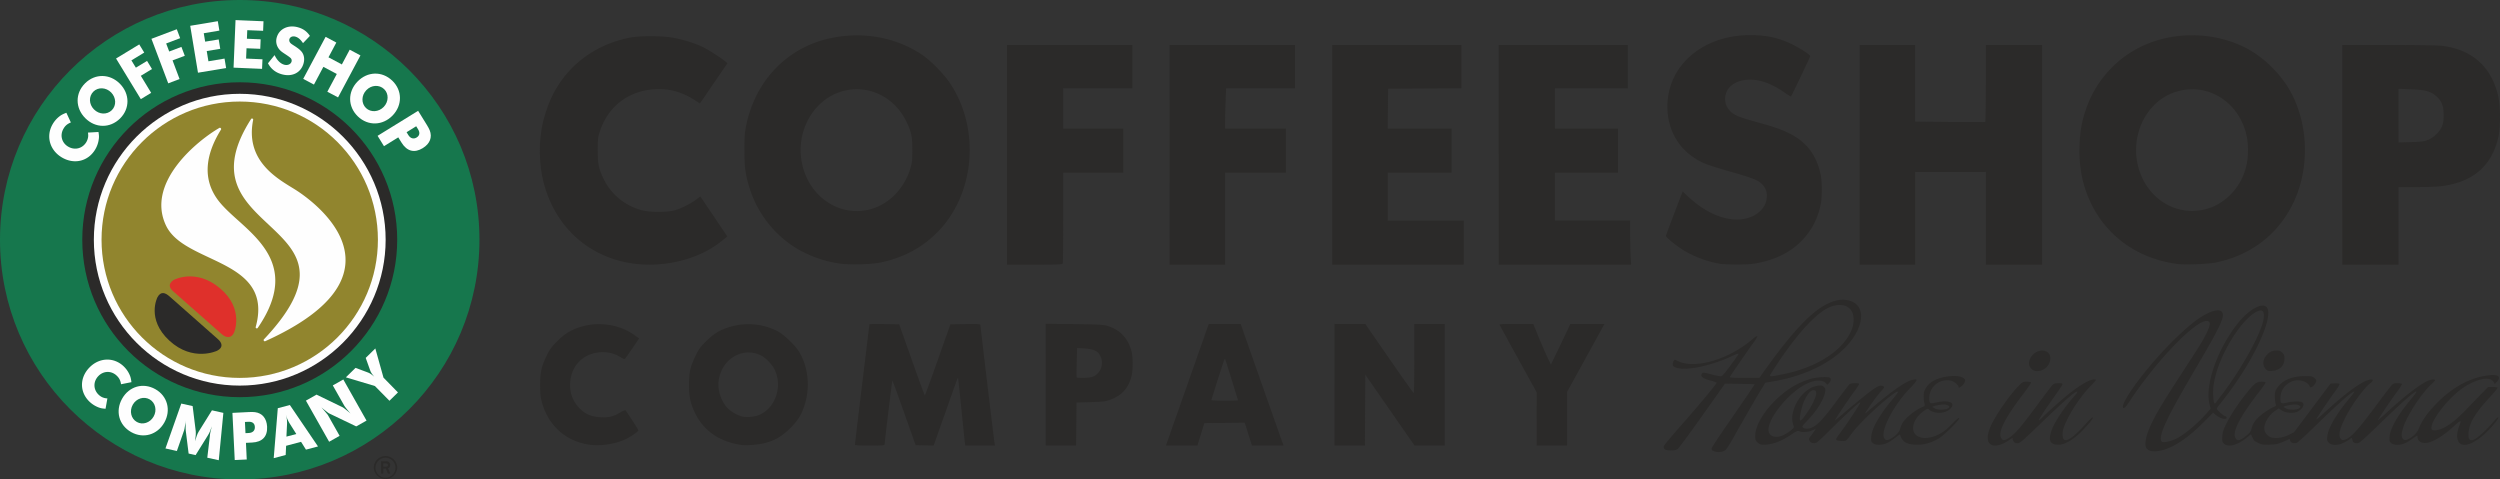 <svg xmlns="http://www.w3.org/2000/svg" width="365" height="70" viewBox="0 0 365 70" id="svg2"><rect x="0" y="0" width="365" height="70" fill="#333333" stroke="none"/><defs id="defs4"><style id="style6">.fil2{fill:#fefefe;fill-rule:nonzero}.fil0{fill:#2b2a29}.fil0,.fil4{fill-rule:nonzero}.fil4{fill:#df302b}.fil3{fill:#91852e}.fil3,.fil1{fill-rule:nonzero}.fil1{fill:#16774d}</style></defs><g id="layer2"><g id="g4468"><g id="g4437"><g id="g4169" clip-rule="evenodd" fill-rule="evenodd" image-rendering="optimizeQuality" shape-rendering="geometricPrecision" text-rendering="geometricPrecision"><g id="_560341221328" fill-rule="nonzero"><path class="fil0" d="M54.568 68.287c0-.94.773-1.707 1.713-1.707.94 0 1.713.768 1.713 1.707a1.714 1.714 0 0 1-3.425 0zm1.713 1.46c.803 0 1.456-.658 1.456-1.46a1.46 1.46 0 0 0-1.455-1.455c-.8 0-1.46.66-1.46 1.455 0 .802.66 1.46 1.46 1.46zm-.647-2.405h.602c.344 0 .733.057.733.584 0 .32-.195.384-.31.44l.333.78h-.36l-.286-.727h-.384v.726h-.327v-1.804zm.327.79h.39c.154 0 .28-.074.28-.234 0-.16-.11-.24-.31-.24h-.36v.475z" id="path11" fill="#2b2a29"/><path class="fil1" d="M0 35C0 15.667 15.667 0 35 0s35 15.667 35 35-15.667 35-35 35S0 54.333 0 35z" id="path13" fill="#16774d"/><path class="fil0" d="M12.012 35C12.012 22.306 22.3 12.012 35 12.012S57.993 22.306 57.993 35C57.993 47.7 47.7 57.988 35 57.988S12.012 47.7 12.012 35z" id="path15" fill="#2b2a29"/><path class="fil2" d="M35 56.298c-11.743 0-21.298-9.555-21.298-21.298 0-11.75 9.555-21.304 21.298-21.304 11.75 0 21.304 9.555 21.304 21.304 0 11.743-9.555 21.298-21.304 21.298z" id="path17" fill="#fefefe"/><path class="fil3" d="M14.825 35c0-11.142 9.033-20.175 20.175-20.175 11.147 0 20.175 9.033 20.175 20.175 0 11.142-9.028 20.175-20.175 20.175-11.142 0-20.175-9.033-20.175-20.175z" id="path19" fill="#91852e"/><path class="fil2" d="M10.345 17.878c-.52.218-.82.47-1.07.905-.562.945-.264 2.074.675 2.624.962.573 2.09.286 2.652-.66a2.1 2.1 0 0 0 .264-.75c.023-.206.017-.332-.023-.64l1.535-.087c.075.48.092.682.046 1.025a3.888 3.888 0 0 1-.516 1.518c-1.036 1.753-3.08 2.234-4.874 1.175-1.788-1.06-2.366-3.134-1.335-4.88a3.94 3.94 0 0 1 .944-1.09c.31-.24.52-.35 1.048-.555l.653 1.415z" id="path21" fill="#fefefe"/><path class="fil2" d="M12.43 12.155c1.45-1.437 3.61-1.41 5.076.07 1.466 1.483 1.472 3.637.023 5.075-1.474 1.454-3.616 1.426-5.088-.058-1.467-1.478-1.484-3.632-.012-5.087zm1.29 3.816c.744.757 1.9.814 2.606.115.693-.682.64-1.84-.103-2.595-.74-.745-1.896-.802-2.584-.12-.705.7-.665 1.85.08 2.6z" id="path23" fill="#fefefe"/><path class="fil2" id="polygon25" fill="#fefefe" d="M20.33 6.484l.727 1.192-1.873 1.14.653 1.065 1.633-.99.72 1.186-1.63.99 1.51 2.487-1.51.922-3.616-5.934z"/><path class="fil2" id="polygon27" fill="#fefefe" d="M25.812 4.268l.492 1.306-2.045.773.446 1.174 1.782-.675.492 1.3-1.787.67 1.025 2.722-1.655.63-2.452-6.502z"/><path class="fil2" id="polygon29" fill="#fefefe" d="M28.905 10.615l-1.134-6.85 4.028-.672.23 1.375-2.28.384.205 1.23 1.977-.325.223 1.37-1.97.326.246 1.495 2.353-.396.23 1.38z"/><path class="fil2" id="polygon31" fill="#fefefe" d="M34.1 9.876l.287-6.943 4.084.172-.056 1.392-2.314-.092-.052 1.25 2.005.085-.057 1.386-2.005-.08-.062 1.506 2.39.103-.06 1.398z"/><path class="fil2" d="M40.087 8.048c.384.78.865 1.25 1.432 1.404.49.126.944-.075 1.053-.48a.526.526 0 0 0-.115-.47c-.143-.144-.303-.26-.767-.568-.607-.39-.8-.55-1.025-.87a1.867 1.867 0 0 1-.27-1.565c.333-1.26 1.634-1.903 3.05-1.53.79.206 1.345.6 1.803 1.27L44.24 6.3c-.355-.532-.71-.847-1.134-.955-.407-.11-.768.057-.86.39a.566.566 0 0 0 .086.452c.103.16.224.24.728.56.515.34.796.568 1.025.866.315.44.4 1.002.246 1.604-.36 1.37-1.63 2.04-3.126 1.644-.945-.245-1.627-.778-2.08-1.62l.963-1.192z" id="path33" fill="#fefefe"/><path class="fil2" id="polygon35" fill="#fefefe" d="M44.268 11.514l3.27-6.135 1.565.835-1.146 2.154L49.91 9.41l1.146-2.154 1.57.836-3.27 6.13-1.565-.83 1.382-2.59-1.96-1.043-1.374 2.59z"/><path class="fil2" d="M57.266 11.772c1.478 1.415 1.506 3.568.07 5.075-1.45 1.507-3.6 1.57-5.077.16-1.496-1.432-1.52-3.58-.075-5.086 1.438-1.5 3.586-1.58 5.08-.148zm-3.78 1.392c-.734.767-.763 1.924-.047 2.612.704.67 1.86.59 2.594-.178.722-.756.75-1.913.052-2.583-.716-.688-1.868-.62-2.6.15z" id="path37" fill="#fefefe"/><path class="fil2" d="M61.047 16.177l1.27 2.056c.19.31.345.59.425.802.395 1.003.03 1.948-1.014 2.59-1.22.756-2.314.475-3.104-.803l-.476-.767-2.085 1.29-.934-1.514 5.917-3.653zm-1.684 3.127l.257.42c.304.49.762.623 1.215.348.44-.275.51-.705.2-1.203l-.27-.436-1.402.87z" id="path39" fill="#fefefe"/><path class="fil2" d="M17.672 56.097c-.086-.555-.264-.893-.625-1.243-.784-.756-1.936-.727-2.686.052-.772.802-.755 1.953.03 2.715.194.184.418.34.664.425.195.074.32.097.624.126l-.27 1.508c-.48-.04-.68-.07-.996-.19a3.99 3.99 0 0 1-1.35-.847c-1.456-1.403-1.45-3.488-.02-4.97 1.433-1.49 3.57-1.57 5.02-.18.35.34.635.734.83 1.164.166.355.223.584.298 1.14l-1.518.303z" id="path41" fill="#fefefe"/><path class="fil2" d="M22.69 56.825c1.764.997 2.314 3.07 1.3 4.87-1.02 1.803-3.076 2.388-4.84 1.39-1.793-1.013-2.343-3.07-1.318-4.88 1.014-1.798 3.065-2.394 4.858-1.38zm-3.305 2.263c-.516.916-.264 2.04.595 2.52.842.48 1.937.12 2.452-.796.516-.905.258-2.028-.584-2.504-.854-.486-1.942-.137-2.463.78z" id="path43" fill="#fefefe"/><path class="fil2" d="M26.465 58.92l1.66.368.454 3.666c.027.332-.007.87-.105 1.467.172-.6.344-1.088.516-1.374l1.954-3.14 1.667.373-.67 6.913-1.677-.367.372-3.133c.006-.218.046-.44.103-.693.057-.264.103-.44.195-.762-.178.55-.378 1.014-.59 1.34l-1.787 2.87-1.02-.23-.418-3.35c-.017-.132-.023-.378-.017-.848 0-.343-.005-.383 0-.63-.01.15-.017.252-.017.32-.034.282-.097.66-.154.912-.018.092-.04.177-.064.24l-1.043 2.985-1.667-.372 2.31-6.554z" id="path45" fill="#fefefe"/><path class="fil2" d="M33.935 60.28l2.4-.12c.36-.018.676-.013.9.016 1.06.137 1.7.91 1.763 2.125.07 1.427-.698 2.24-2.188 2.31l-.9.045.115 2.43-1.753.08-.337-6.886zm1.907 2.96l.487-.022c.572-.03.91-.36.88-.888-.022-.516-.36-.78-.944-.75l-.504.028.08 1.633z" id="path47" fill="#fefefe"/><path class="fil2" d="M40.556 59.597l1.765-.464 4.108 6.05-1.76.463-.715-1.14-2.182.58-.062 1.34-1.747.464.596-7.293zm1.26 4.148l1.444-.378-.974-1.547a2.47 2.47 0 0 1-.183-.332c-.166-.315-.235-.504-.367-.974.115.48.16.676.172 1.02.006.148.006.297 0 .39l-.09 1.82z" id="path49" fill="#fefefe"/><path class="fil2" d="M44.664 58.492l1.546-.877 3.81 1.845c.154.08.618.452 1.162.91-.452-.51-.82-.962-.94-1.18l-1.654-2.92 1.535-.866 3.39 6.004-1.506.847-3.924-1.884c-.13-.057-.315-.21-.67-.492a4.897 4.897 0 0 1-.48-.407l.137.173.28.315c.338.407.48.562.527.648l1.707 3.024-1.53.865-3.39-6.003z" id="path51" fill="#fefefe"/><path class="fil2" d="M51.91 53.71l1.822.68c.23.08.55.287.905.608-.31-.356-.522-.682-.59-.917l-.653-1.826 1.403-1.38 1.192 4.26 2.112 2.16-1.243 1.22-2.12-2.153-4.24-1.27 1.41-1.38z" id="path53" fill="#fefefe"/><path class="fil4" d="M32.13 42.097c-3.55-3.007-6.805-1.208-6.805-1.208-.814.594-.63 1.116 0 1.677l7.05 6.22c.632.562 1.405.643 1.79-.217 0 0 1.534-3.454-2.035-6.473z" id="path55" fill="#df302b"/><path class="fil2" d="M34.736 32.153c-1.185-1.065-2.297-2.068-3.036-3.116-2.022-2.864-1.827-6.273.573-10.128.035-.058.006-.15-.04-.196a.206.206 0 0 0-.137-.063.11.11 0 0 0-.058.02c-3.173 1.826-10.77 7.955-7.813 14.233 1.048 2.23 3.597 3.426 6.3 4.698 4.177 1.965 8.502 4 6.806 10.15-.02.076.03.15.093.18a.16.16 0 0 0 .075.016c.045 0 .097-.023.12-.057 5.585-8.118.893-12.34-2.882-15.737z" id="path57" fill="#fefefe"/><path class="fil2" d="M43.363 27.85c-.23-.148-.487-.308-.78-.486-2.536-1.558-6.78-4.17-5.618-9.88.01-.07-.04-.144-.103-.173a.288.288 0 0 0-.07-.01c-.045 0-.102.022-.125.063-5.22 8.14-1.283 11.84 2.532 15.414 2.296 2.16 4.473 4.194 4.56 7.138.08 2.675-1.634 5.826-5.237 9.64-.046.046-.04.144 0 .195.034.046.092.08.143.08.017 0 .034 0 .046-.01 7.447-3.363 11.388-7.167 11.714-11.297.424-5.322-5.298-9.515-7.063-10.672z" id="path59" fill="#fefefe"/><path class="fil0" d="M31.81 49.51l-7.052-6.227c-.63-.56-1.278-.802-1.77.12 0 0-1.667 3.19 1.747 6.336 3.437 3.16 6.965 1.47 6.965 1.47.934-.48.74-1.145.11-1.7z" id="path61" fill="#2b2a29"/></g></g><path id="path4336" d="M250.477 65.944c-.53-.134-.626-.228-.55-.532.038-.15 1.007-1.63 2.154-3.288 3.016-4.36 4.124-5.99 4.093-6.02-.015-.015-.995-.042-2.178-.06l-2.15-.03-3.292 4.646c-1.81 2.555-3.43 4.748-3.597 4.874-.233.174-.474.228-1.017.23-.82.002-1.13-.19-1.014-.627.038-.142.997-1.307 2.13-2.59 2.662-3.006 5.595-6.515 5.565-6.655-.012-.06-.356-.195-.763-.298-1.27-.323-1.676-.632-1.372-1.048.142-.194.195-.19 1.312.1.64.166 1.282.3 1.426.298.207-.003.502-.328 1.4-1.547.627-.85 1.17-1.62 1.205-1.715.044-.116-.288-.007-1.028.338-3.03 1.412-6.735 2.172-8.08 1.658-.426-.162-.503-.237-.503-.494 0-.166.066-.392.147-.502.14-.193.163-.192.582.02 2.458 1.244 7.412-.19 10.87-3.145.918-.783.983-.6.177.495-.784 1.066-3.36 4.808-3.423 4.975-.043.113.398.143 2.122.143h2.176l.526-.742c4.133-5.825 7.037-8.935 9.403-10.07 1.022-.488 1.81-.662 2.623-.578 2.305.24 2.973 2.29 1.576 4.843-1.91 3.49-6.624 6.194-12.385 7.107l-.862.137-.625 1.01c-.538.87-1.67 2.833-4.38 7.604-.325.576-.718 1.14-.872 1.252-.33.244-.916.333-1.393.212zm9.732-11.28c5.102-.996 9.03-3.564 10.19-6.667.316-.844.304-1.947-.026-2.528-.697-1.225-2.505-1.26-4.216-.083-2.035 1.4-4.68 4.57-7.45 8.923-.49.77-.555.754 1.5.353zm53.614 11.113c-.193-.088-.406-.26-.47-.383-.332-.618.02-2.08.936-3.905.756-1.508 1.748-3.14 4.21-6.93 2.787-4.29 3.047-4.708 3.528-5.663.547-1.088.71-1.662.528-1.88-1.05-1.264-7.458 5.167-11.83 11.87-.75 1.15-1.106.76-.43-.475 2.054-3.745 8.095-10.338 11.19-12.212 1.407-.853 2.51-1.114 2.896-.687.505.56-.095 1.93-3.06 6.994-3 5.12-3.983 6.87-4.764 8.463-1.064 2.167-1.342 3.363-.828 3.56.285.11 1.296-.135 2.018-.488 1.205-.59 3.287-2.354 4.582-3.883l.425-.504-.156-.603c-.74-2.846 1.216-8.326 4.3-12.055 1.545-1.866 3.392-2.854 4.026-2.152 1.108 1.224-1.582 7.23-5.69 12.71-.46.61-1 1.305-1.203 1.545-.204.24-.37.496-.37.57 0 .177.905 1.003 1.204 1.098.336.106.304.393-.043.393-.385 0-.924-.24-1.355-.6l-.36-.305-1.305 1.32c-2.638 2.67-4.992 4.13-6.93 4.3-.486.043-.806.013-1.05-.098zm10.633-8.234c2.456-3.223 5.016-7.67 5.803-10.08.47-1.444.323-2.285-.372-2.114-1.853.455-4.878 4.697-6.17 8.654-.47 1.43-.65 2.586-.59 3.743.054 1.025.157 1.332.358 1.07.067-.088.504-.66.97-1.274zm-238.46 7.38c-3.444-.528-5.975-2.825-6.895-6.258-.19-.705-.24-1.21-.24-2.44-.003-1.88.207-2.806.995-4.384.432-.865.695-1.222 1.472-1.996 1.06-1.06 1.836-1.56 3.107-2.01 2.716-.96 5.908-.542 8.17 1.073l.71.505-.96 1.41c-.53.773-1.017 1.466-1.084 1.54-.092.1-.267.04-.732-.248-.84-.522-1.84-.76-2.884-.687-2.49.174-4.252 1.94-4.41 4.425-.1 1.558.42 2.88 1.54 3.917.814.754 1.605 1.07 2.856 1.144 1.195.07 1.914-.096 2.843-.656.41-.247.783-.407.83-.356.226.25 1.89 2.82 1.89 2.92 0 .21-1.313 1.084-2.152 1.434-1.503.625-3.556.896-5.057.666zm22.353.055c-3.534-.49-5.974-2.314-7.185-5.376-.442-1.118-.575-1.93-.57-3.49.003-1.768.185-2.56.953-4.154.487-1.01.68-1.28 1.518-2.108 1.1-1.088 1.847-1.566 3.147-2.01 2.433-.832 5.122-.634 7.35.54.94.495 2.592 2.093 3.15 3.046 1.344 2.29 1.602 5.268.687 7.933-.453 1.32-.93 2.057-2.06 3.19-1.137 1.14-2.25 1.784-3.733 2.156-.843.212-2.622.36-3.257.272zm2.278-4.317c2.49-.877 3.693-4.104 2.487-6.66-.38-.808-1.347-1.798-2.09-2.145-2.623-1.22-5.574.518-6.082 3.583-.228 1.374.28 3.056 1.234 4.09.51.555 1.545 1.15 2.254 1.3.58.12 1.603.043 2.198-.167zm14.2 4.215c0-.094.473-4.064 1.053-8.824.58-4.758 1.055-8.677 1.055-8.708 0-.03.98-.042 2.175-.025l2.174.03 1.837 5.187c1.01 2.853 1.868 5.187 1.904 5.186.037 0 .892-2.335 1.9-5.187l1.833-5.186 2.19-.03c1.87-.026 2.188-.006 2.188.134 0 .197 1.966 16.58 2.06 17.18l.068.415h-4.334l-.064-.472c-.035-.26-.264-2.466-.51-4.903-.244-2.438-.463-4.45-.486-4.474-.05-.05-.1.08-2.016 5.497l-1.54 4.358-1.316-.03-1.315-.03-1.68-4.738c-.922-2.606-1.696-4.72-1.72-4.696-.042.043-1.123 8.95-1.126 9.295-.002.18-.18.195-2.166.195-1.868 0-2.163-.023-2.163-.17zm27.85-8.718V47.27l4.133.05c3.427.04 4.246.082 4.79.236 1.903.54 3.15 1.86 3.625 3.84.19.788.19 2.658 0 3.44-.444 1.83-1.455 2.946-3.227 3.563-.612.213-1.033.26-2.774.313l-2.053.063-.028 3.134-.03 3.135H152.677v-8.888zm6.692-1.106c1.272-.353 1.89-1.868 1.27-3.102-.36-.71-.974-.993-2.338-1.074l-1.048-.063-.052 2.097c-.028 1.153-.032 2.133-.007 2.18.068.125 1.692.098 2.176-.036zm11.336 8.635c.265-.747 1.67-4.74 3.126-8.875l2.646-7.517h4.66l2.877 8.182c1.582 4.5 2.992 8.494 3.133 8.876l.257.694h-4.62l-.527-1.666-.527-1.666-2.95.03-2.95.03-.503 1.636-.503 1.636h-4.598l.48-1.36zm10.044-5.236c0-.046-1.715-5.575-1.844-5.943-.05-.148-.068-.148-.148 0-.098.18-1.892 5.79-1.892 5.915 0 .042.874.076 1.942.076s1.942-.022 1.942-.05zm14.09-2.282v-8.876l2.248.002 2.247.002 3.492 5.047c1.92 2.775 3.53 5.047 3.58 5.047.046 0 .085-2.272.085-5.05v-5.048H210.93v17.753h-4.411l-3.593-5.17-3.592-5.17-.03 5.17-.028 5.17H194.84V56.17zm29.516 4.994V57.28l-2.673-4.844c-1.47-2.664-2.698-4.91-2.73-4.994-.048-.124.38-.15 2.423-.148l2.48.002.76 1.856c.416 1.02.996 2.356 1.288 2.966l.53 1.11.993-2.053a345.27 345.27 0 0 0 1.42-2.968l.426-.916h4.978l-.53.972c-.29.534-1.518 2.767-2.727 4.962l-2.2 3.992v7.828H224.356v-3.882zm66.275 3.716c-.583-.41-.563-1.378.06-2.746.703-1.55 2.682-4.408 3.95-5.708.664-.68.7-.7 1.254-.7.314 0 .6.05.638.11.037.06-.477.82-1.143 1.69-2.714 3.547-3.742 5.63-3.195 6.464.237.363.463.353 1.095-.048.888-.563 1.75-1.556 4.02-4.63 1.207-1.636 2.294-3.063 2.414-3.17.152-.135.405-.194.83-.194.528 0 .603.027.557.194-.028.107-.57.92-1.205 1.803-1.31 1.83-2.353 3.44-2.227 3.44.047 0 .308-.23.58-.51.634-.653 2.818-2.585 3.824-3.383 1.632-1.294 3.02-2.095 3.634-2.097.167 0 .305.03.305.068 0 .04-.445.536-.99 1.106-1.096 1.146-2.388 3.01-3.15 4.54-.557 1.12-.74 1.69-.74 2.31-.003 1.54 1.15.98 3.557-1.724.418-.47.792-.805.83-.744.084.136-.243.572-1.217 1.623-1.367 1.474-2.774 2.36-3.75 2.363-1.294.003-1.572-.654-.963-2.28.42-1.12 1.923-3.35 3.25-4.814.32-.353.492-.624.415-.65-.276-.092-1.728 1.177-5.53 4.83-2.57 2.473-2.83 2.692-3.19 2.692-.292 0-.434-.07-.57-.277-.1-.152-.153-.35-.118-.44.034-.09-.177.008-.47.218-1.09.785-2.2 1.052-2.753.665zm34.07-.118c-.26-.26-.28-.35-.242-1.033.034-.612.135-.94.552-1.796.628-1.29 1.76-3.013 2.97-4.514 1.183-1.47 1.47-1.692 2.212-1.692.395 0 .572.045.572.144 0 .08-.402.66-.893 1.29-2.61 3.358-3.827 5.584-3.576 6.553.195.75.635.73 1.634-.075.55-.443.68-.62.79-1.052.173-.677.49-1.177 1.1-1.74.56-.516 1.55-1.175 2.133-1.418.327-.136.378-.202.313-.406-.155-.492-.19-1.507-.063-1.888.19-.578.902-1.322 1.576-1.647.826-.4 1.61-.562 2.764-.574.835-.008 1.034.025 1.295.22.17.126.324.31.344.41.04.22-.356.805-.656.965-.178.096-.236.068-.344-.17-.174-.382-.728-.707-1.35-.792-1.49-.204-2.868 1.005-2.89 2.535-.013.85.066.908.94.702.825-.194 1.908-.222 2.217-.056.526.28.006 1.16-.855 1.444-.623.205-1.608.087-2.125-.255l-.44-.292-.554.388c-.985.69-1.67 1.95-1.513 2.788.09.485.615 1 1.113 1.094.73.137 1.684-.025 2.465-.417l.737-.37 2.663-3.55 2.663-3.55.6-.035c.328-.02.645.013.703.07.066.067-.18.49-.662 1.144-.818 1.11-2.45 3.52-2.692 3.98-.08.152.313-.148.876-.667 2.725-2.513 4.654-4.03 6.03-4.742 1.063-.55 1.78-.422.973.175-.947.7-2.854 3.353-3.775 5.252-.68 1.405-.88 2.228-.653 2.702.19.398.418.456.9.227.842-.403 1.804-1.47 4.06-4.5 1.25-1.68 2.4-3.19 2.556-3.36.238-.257.37-.304.863-.304.32 0 .612.048.648.106.036.058-.3.595-.743 1.193-.904 1.214-2.75 3.956-2.75 4.083 0 .045.563-.44 1.25-1.078 2.402-2.235 4.822-4.11 5.988-4.638.52-.236 1.085-.29 1.085-.102 0 .066-.278.373-.617.683-1.35 1.235-3.418 4.402-3.982 6.097-.326.983-.352 1.386-.11 1.73.213.305.386.31.914.028.743-.397 1.213-.91 1.506-1.642.412-1.027 1.2-2.144 2.39-3.383 2.413-2.514 5.19-4.003 7.925-4.25 1.26-.115 1.663.278 1 .97l-.298.31-.197-.325c-.505-.83-2.487-.432-4.43.888-2.25 1.527-4.953 5.083-4.588 6.034.12.313.926.22 1.776-.207 1.02-.51 2.062-1.375 3.538-2.93.672-.708 1.604-1.675 2.072-2.15l.85-.862h.67c.366 0 .693.043.725.094.032.05-.49.688-1.16 1.415-2.096 2.27-2.988 3.755-3.077 5.12-.057.868.05 1.138.452 1.138.523 0 1.836-1.136 3.374-2.918.27-.314.488-.482.532-.412.04.066-.29.55-.738 1.076-2.558 3.013-5.11 3.875-5.283 1.783-.042-.53.084-1.086.48-2.11.146-.38-.205-.19-.96.523-1.358 1.282-2.882 2.24-3.86 2.43-.785.15-1.454-.22-1.454-.81 0-.125-.03-.228-.064-.228s-.372.22-.75.488c-.895.637-1.415.844-2.125.844-.428 0-.663-.064-.886-.24-.282-.222-.3-.286-.26-.918.076-1.2 1.24-3.25 3.107-5.468 2.12-2.523-.105-.764-4.665 3.686-1.54 1.504-2.782 2.63-2.948 2.67-.487.123-.84-.03-.912-.4-.075-.373-.117-.393-.363-.17-.097.086-.468.31-.825.498-.882.464-1.824.486-2.255.055-.26-.26-.282-.348-.23-.917.108-1.19 1.238-3.166 3.077-5.38.5-.6.88-1.12.845-1.154-.18-.18-2.372 1.752-5.824 5.13-1.37 1.342-2.43 2.292-2.604 2.336-.444.112-.836-.028-.91-.325l-.065-.26-.91.396c-.784.34-1.05.4-1.978.44-.97.04-1.132.02-1.697-.24-.53-.243-.657-.36-.846-.787l-.223-.5-.63.512c-1.35 1.1-2.723 1.456-3.317.862zm11.03-5.192c.184-.186.183-.204-.022-.355-.118-.088-.397-.16-.62-.16-.524 0-1.66.23-1.66.334 0 .045.16.165.36.266.482.246 1.668.194 1.943-.085zm-79.11 5.04c-.34-.303-.363-.366-.353-1.025.035-2.332 3.106-6.03 6.296-7.58.56-.273 1.41-.597 1.894-.72.84-.215 2.29-.3 2.664-.157.26.1.215.524-.082.803l-.26.242-.202-.225c-.494-.546-1.626-.502-2.87.112-2.508 1.235-5.508 4.88-5.508 6.692 0 .832.78 1.23 1.8.922.745-.226 2.012-1.147 1.908-1.387-.246-.566-.308-1.262-.17-1.93.423-2.07 2.085-3.876 3.718-4.045.514-.053.627-.028.842.187.208.207.237.322.176.707-.17 1.088-1.175 2.713-2.602 4.207-.782.818-.814.87-.613 1.022.304.23.87.204 1.4-.067.798-.408 1.62-1.306 3.443-3.76.974-1.313 1.85-2.45 1.947-2.525.19-.15 1.308-.194 1.393-.055.03.046-.28.532-.685 1.08-.943 1.278-2.9 4.202-2.848 4.255.022.022.58-.43 1.24-1.007a117.67 117.67 0 0 1 2.94-2.445c1.824-1.468 2.396-1.774 2.853-1.53.236.127.228.146-.36.797-.333.366-1.02 1.275-1.527 2.02-.852 1.247-.888 1.32-.467.963 3.758-3.202 5.77-4.602 6.813-4.742.424-.056.454-.043.39.163-.04.124-.458.618-.93 1.1-2.397 2.446-4.393 6.328-3.753 7.304.215.33.392.348.876.098.705-.364 1.3-.96 1.425-1.424a4.67 4.67 0 0 1 .284-.763c.408-.79 1.757-1.922 2.883-2.42.43-.19.49-.256.424-.462-.174-.54-.188-1.582-.028-1.963.5-1.195 1.694-1.896 3.59-2.112 1.06-.12 1.858-.003 2.182.32.2.202.21.263.083.57-.078.19-.28.442-.45.563-.36.257-.44.27-.44.073 0-.232-.592-.736-1.006-.855-1.597-.457-3.24.785-3.258 2.466-.01.85.072.91.945.704 1.89-.445 2.97-.007 2.155.873-.715.772-2.375.833-3.167.117-.16-.145-.247-.115-.796.28-.34.242-.774.676-.964.963-1.518 2.29.432 3.766 3.195 2.417.678-.33 1.058-.628 1.927-1.507.797-.807 1.08-1.036 1.08-.87 0 .313-2.234 2.52-3.01 2.974-1.05.612-2.026.902-3.047.904-1.372.005-2.097-.32-2.438-1.093l-.187-.426-.733.556c-.935.708-1.55.968-2.284.968-.432 0-.666-.063-.89-.24-.283-.222-.3-.286-.26-.918.076-1.215 1.17-3.152 3.053-5.403.515-.615.91-1.144.878-1.176-.347-.347-5.338 4.134-6.762 6.072-.846 1.15-.793 1.11-1.395 1.11-.63 0-.897-.08-.897-.268 0-.072.287-.507.638-.966.937-1.224 2.96-4.307 2.88-4.387-.1-.1-1.78 1.433-4.252 3.872-2.082 2.055-2.13 2.094-2.55 2.06-.323-.027-.464-.105-.587-.327-.152-.273-.142-.317.174-.72.185-.238.425-.568.532-.735l.196-.305-.536.237c-.586.26-1.517.315-1.895.113-.198-.106-.36-.036-1.158.5-1.472.99-2.785 1.473-4.006 1.477-.425 0-.594-.06-.887-.323zm7.37-4.59c.675-.992 1.22-2.214 1.178-2.647-.03-.31-.084-.375-.344-.405-.416-.048-.888.464-1.38 1.496-.382.802-.775 2.558-.647 2.892.072.188.413-.194 1.192-1.335zm20.48-.45c.182-.186.18-.204-.024-.355-.12-.088-.397-.16-.62-.16-.524 0-1.66.23-1.66.334 0 .045.16.165.36.266.482.246 1.667.194 1.943-.085zm12.11-5.72c-1.13-1.132.752-3.27 2.212-2.515.895.463.675 1.953-.38 2.57-.67.394-1.404.37-1.83-.056zm34.252.068c-.54-.54-.514-1.368.065-2.028.456-.52.858-.713 1.48-.713.418 0 .572.06.837.324s.324.418.324.837c0 1.03-.69 1.734-1.778 1.813-.578.04-.678.016-.928-.234zM92.317 38.46c-6.627-.96-11.6-5.676-13.09-12.417-.36-1.626-.506-3.894-.354-5.54.166-1.804.37-2.798.918-4.445 1.836-5.53 6.266-9.38 12.142-10.56 1.546-.31 4.912-.282 6.58.053 1.417.286 2.872.748 4.05 1.287.727.334 2.762 1.638 3.383 2.17l.26.22-2.01 2.94-2.01 2.938-.782-.506c-1.636-1.06-3.356-1.59-5.147-1.592-4.217-.003-7.484 2.365-8.728 6.327-.228.725-.26 1.047-.258 2.603.003 2.012.125 2.624.822 4.105 1.07 2.27 3.025 3.913 5.507 4.625 1.154.33 3.688.36 4.82.058.968-.26 2.35-.94 3.16-1.555.366-.276.67-.494.676-.483.006.01.894 1.328 1.974 2.928l1.963 2.91-.974.775c-3.25 2.584-8.315 3.825-12.903 3.16zm30.272.015c-1.982-.284-3.635-.815-5.46-1.752-3.566-1.83-6.425-5.248-7.655-9.152-.645-2.046-.78-3.004-.786-5.577-.005-2.053.03-2.56.246-3.63 1.317-6.517 5.9-11.34 12.106-12.743 4.823-1.09 9.788-.21 13.64 2.417 1.256.856 3.165 2.81 4.047 4.143 4.448 6.72 3.604 16.254-1.93 21.787-2.205 2.206-4.928 3.656-8.145 4.336-1.452.307-4.518.394-6.066.172zm4.382-7.898c2.773-.693 5.102-3.067 5.977-6.095.216-.75.254-1.132.252-2.6-.002-2-.133-2.615-.885-4.16-1.918-3.943-6.254-5.7-10.155-4.114-3.483 1.415-5.68 5.372-5.208 9.383.62 5.292 5.232 8.783 10.018 7.587zm20.047-7.974V6.57H165.326V12.895H155.23v5.88h8.765v6.436h-8.766v6.538c0 3.596-.03 6.617-.068 6.713-.06.157-.525.177-4.105.177h-4.038zm23.743 0V6.57h18.308V12.895h-10.06l-.074 2.015a111.7 111.7 0 0 0-.073 2.94v.925h8.877v6.436h-8.878v13.427h-8.1zm23.745 0V6.57H213.37v6.323l-5.353.028-5.353.03-.03 2.913-.03 2.912h9.325v6.436h-9.322v6.991h11.096v6.437h-19.196zm24.3 0V6.57h18.863V12.895H227.02v5.88h9.208v6.436h-9.209v6.991h10.984v1.97c0 1.084.033 2.532.072 3.22l.072 1.247h-19.34V22.603zm32.36 15.912c-1.89-.276-4.167-1.158-5.776-2.237-.937-.63-2.158-1.65-2.167-1.812-.004-.066.5-1.44 1.116-3.05l1.226-3.2.103-.27.52.5c2.158 2.062 4.317 3.238 6.504 3.544 1.68.235 3.278-.197 4.265-1.154.624-.605.916-1.188.987-1.967.074-.814-.11-1.354-.662-1.954-.55-.598-1.287-.89-4.708-1.873-3.556-1.022-4.223-1.29-5.544-2.227-2.278-1.614-3.592-4.266-3.592-7.248 0-5.995 5.152-10.44 12.098-10.44 2.327 0 4.075.374 5.99 1.284 1.168.555 2.773 1.583 2.773 1.777 0 .116-2.708 5.786-2.816 5.894-.027.027-.44-.223-.92-.557-1.856-1.295-3.482-1.9-5.084-1.893-2.14.01-3.607 1.147-3.607 2.797 0 .715.193 1.193.71 1.765.53.587 1.282.906 3.72 1.58 2.56.706 3.492 1.018 4.627 1.55 2.735 1.28 4.23 3.166 4.886 6.158.222 1.015.223 3.29.003 4.388-.714 3.54-3.047 6.338-6.44 7.72-1.104.452-2.264.763-3.453.928-.987.138-3.81.135-4.76-.004zm20.345-15.912V6.57h8.1V17.752l5.076.048c2.79.027 5.113.03 5.16.006.044-.023.082-2.56.082-5.64V6.57h8.211v32.067h-8.211V25.1h-10.32v13.538h-8.1V22.603zm46.27 15.922c-5.51-.756-9.96-3.843-12.363-8.575-1.345-2.647-1.934-5.535-1.803-8.844.078-1.964.32-3.32.9-5.06 1.59-4.748 5.29-8.452 10.012-10.022 4.188-1.393 9.035-1.106 12.96.767 3.08 1.472 5.912 4.333 7.375 7.456 2.27 4.846 2.206 10.91-.17 15.64-2.218 4.42-6.09 7.36-11.088 8.418-1.26.266-4.575.392-5.825.22zm4.304-7.998c2.45-.648 4.57-2.627 5.52-5.15.43-1.146.605-2.166.604-3.53-.003-6.017-5.296-10.18-10.67-8.394-4.375 1.455-6.758 6.73-5.185 11.477 1.433 4.32 5.57 6.7 9.732 5.597zm19.884-7.924V6.57h6.797c4.274 0 7.167.046 7.795.123 4.38.537 7.193 3.064 8.182 7.347.32 1.392.345 4.447.046 5.843-.93 4.352-3.773 6.785-8.546 7.318-.583.066-2.186.12-3.56.12h-2.502v11.316h-8.211V22.603zm12.483-2.164c.466-.18.85-.444 1.286-.88.81-.81 1.047-1.46 1.035-2.837-.01-1.274-.286-1.96-1.07-2.665-.81-.726-1.59-.937-3.776-1.02l-1.748-.067V20.8l1.803-.052c1.543-.044 1.9-.09 2.468-.31z" fill="#2b2a29"/></g></g></g></svg>